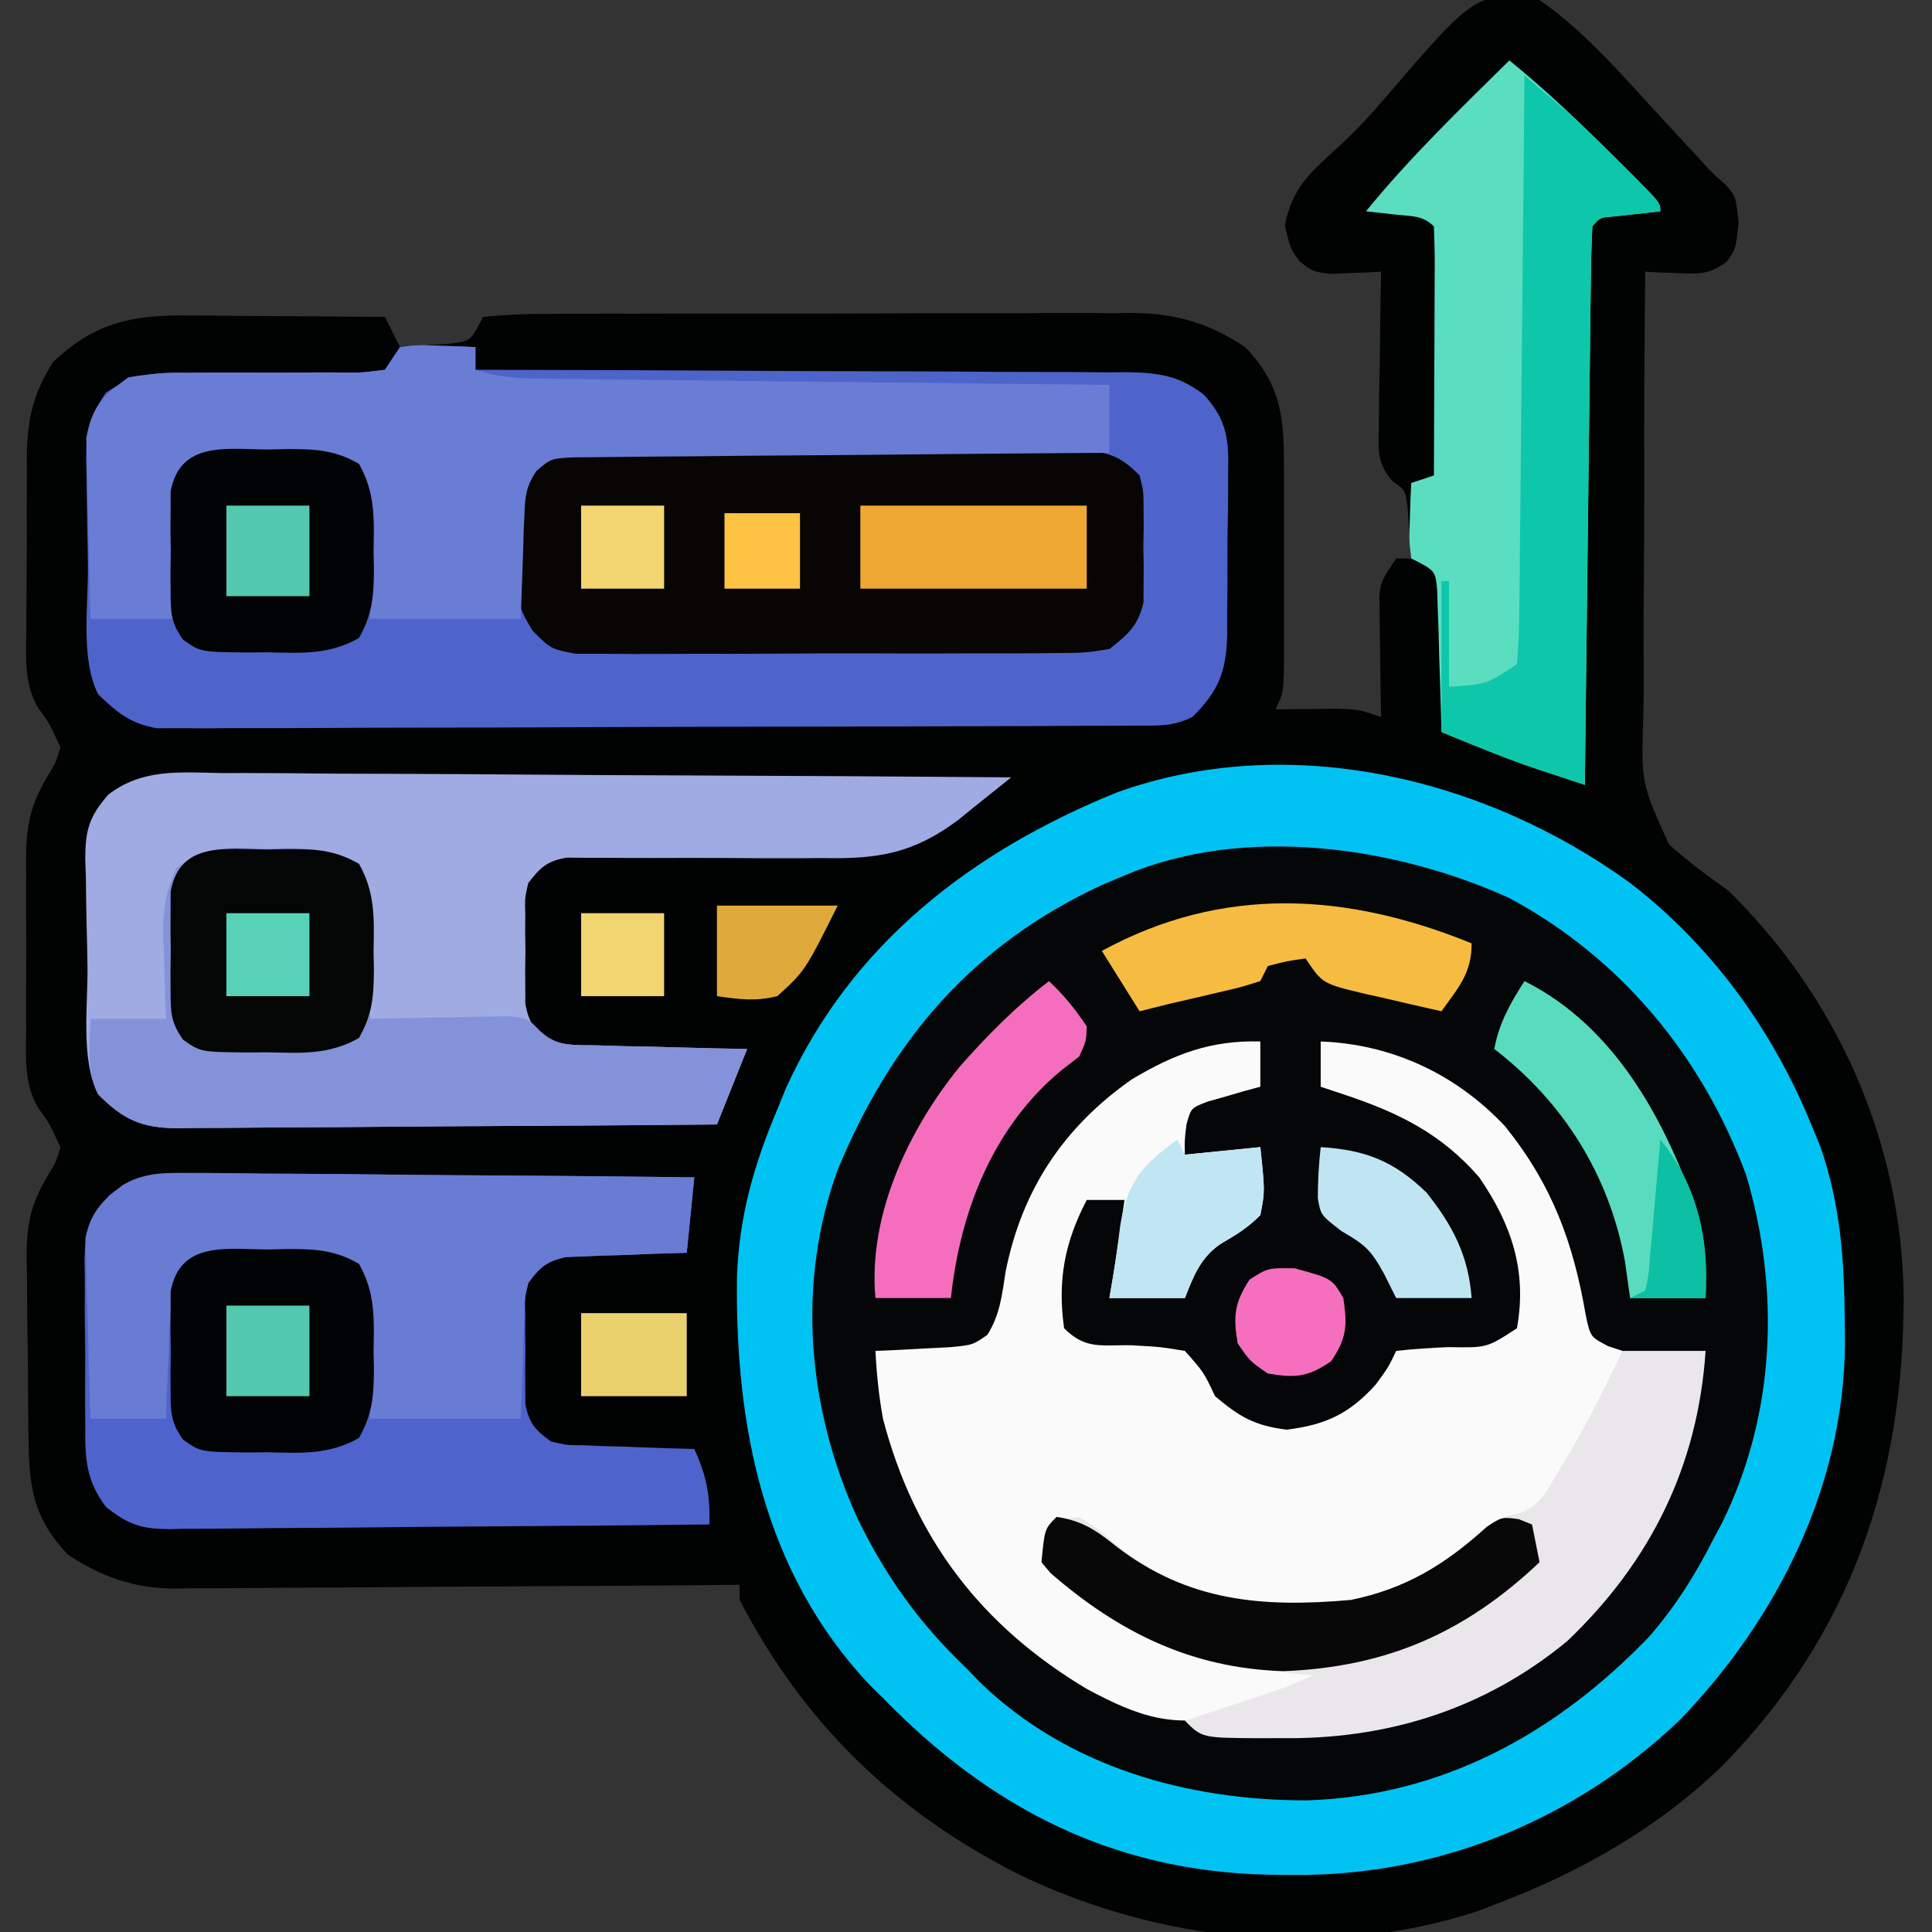 <?xml version="1.0" encoding="UTF-8"?>
<svg version="1.1" xmlns="http://www.w3.org/2000/svg" width="256" height="256">
<rect width="100%" height="100%" fill="#333333" stroke="none"/>
<path d="M0 0 C5.975 4.158 10.911 9.915 15.812 15.25 C17.11 16.651 18.408 18.052 19.707 19.453 C20.269 20.063 20.831 20.673 21.409 21.302 C22.968 23.016 22.968 23.016 24.682 24.503 C26 26 26 26 26.375 29.5 C26 33 26 33 24.77 34.707 C22.476 36.383 21.121 36.31 18.312 36.188 C17.1 36.147 17.1 36.147 15.863 36.105 C15.248 36.071 14.634 36.036 14 36 C13.899 45.363 13.852 54.724 13.873 64.088 C13.881 68.437 13.871 72.784 13.818 77.132 C13.768 81.334 13.767 85.534 13.799 89.737 C13.803 91.334 13.789 92.932 13.758 94.529 C13.448 103.72 13.448 103.72 17.141 111.875 C19.655 114.138 22.244 116.045 25 118 C39.501 132.213 47.956 151.305 48.241 171.639 C48.313 195.62 41.32 216.572 24.238 233.953 C15.859 242.071 5.847 247.817 -5 252 C-6.069 252.414 -7.137 252.828 -8.238 253.254 C-28.26 259.762 -50.565 257.327 -69.25 248.25 C-85.643 239.844 -97.481 228.356 -106 212 C-106 211.34 -106 210.68 -106 210 C-106.997 210.009 -107.994 210.018 -109.021 210.027 C-118.437 210.108 -127.853 210.168 -137.269 210.207 C-142.109 210.228 -146.949 210.256 -151.79 210.302 C-156.464 210.345 -161.139 210.369 -165.814 210.38 C-167.594 210.387 -169.374 210.401 -171.153 210.423 C-173.655 210.452 -176.155 210.456 -178.656 210.454 C-179.749 210.476 -179.749 210.476 -180.864 210.498 C-186.295 210.455 -190.449 208.979 -195 206 C-199.887 200.863 -200.174 196.505 -200.238 189.676 C-200.246 188.856 -200.254 188.035 -200.263 187.19 C-200.277 185.453 -200.287 183.715 -200.295 181.978 C-200.307 180.21 -200.327 178.442 -200.357 176.674 C-200.4 174.112 -200.416 171.551 -200.426 168.988 C-200.452 167.818 -200.452 167.818 -200.479 166.623 C-200.462 162.293 -199.964 159.619 -197.723 155.876 C-196.566 153.967 -196.566 153.967 -196 152 C-197.503 148.755 -197.503 148.755 -198.933 146.816 C-200.869 143.52 -200.57 140.018 -200.531 136.285 C-200.535 135.471 -200.539 134.656 -200.543 133.817 C-200.546 132.103 -200.538 130.39 -200.521 128.676 C-200.5 126.073 -200.521 123.472 -200.547 120.869 C-200.544 119.195 -200.539 117.521 -200.531 115.848 C-200.539 115.08 -200.547 114.312 -200.556 113.521 C-200.483 109.243 -199.929 106.581 -197.717 102.885 C-196.561 100.971 -196.561 100.971 -196 99 C-197.506 95.759 -197.506 95.759 -198.936 93.821 C-200.876 90.502 -200.55 86.967 -200.496 83.215 C-200.498 82.396 -200.499 81.576 -200.501 80.732 C-200.499 79.01 -200.487 77.288 -200.467 75.566 C-200.438 72.941 -200.446 70.318 -200.459 67.693 C-200.453 66.013 -200.444 64.333 -200.434 62.652 C-200.437 61.874 -200.439 61.096 -200.442 60.294 C-200.36 55.479 -199.613 52.19 -197 48 C-191.474 42.765 -186.517 41.698 -179.074 41.805 C-178.327 41.808 -177.579 41.81 -176.809 41.813 C-174.435 41.824 -172.061 41.849 -169.688 41.875 C-168.072 41.885 -166.457 41.894 -164.842 41.902 C-160.894 41.924 -156.947 41.959 -153 42 C-152.34 43.32 -151.68 44.64 -151 46 C-149.541 45.913 -148.082 45.805 -146.625 45.688 C-145.813 45.629 -145.001 45.571 -144.164 45.512 C-141.621 45.17 -141.621 45.17 -140 42 C-137.053 41.693 -134.314 41.58 -131.363 41.596 C-130.021 41.586 -130.021 41.586 -128.652 41.575 C-125.682 41.557 -122.712 41.561 -119.742 41.566 C-117.679 41.562 -115.616 41.557 -113.553 41.551 C-109.22 41.542 -104.888 41.544 -100.555 41.554 C-95.013 41.565 -89.472 41.545 -83.931 41.516 C-79.665 41.498 -75.4 41.498 -71.134 41.504 C-69.092 41.504 -67.05 41.498 -65.008 41.485 C-62.143 41.47 -59.279 41.481 -56.414 41.498 C-55.576 41.489 -54.738 41.479 -53.875 41.469 C-48.146 41.54 -43.793 42.796 -39 46 C-34.035 51.22 -33.85 55.606 -33.867 62.535 C-33.866 63.37 -33.865 64.204 -33.864 65.064 C-33.864 66.826 -33.865 68.589 -33.87 70.352 C-33.875 73.056 -33.87 75.759 -33.863 78.463 C-33.864 80.174 -33.865 81.886 -33.867 83.598 C-33.865 84.409 -33.863 85.221 -33.861 86.057 C-33.885 91.77 -33.885 91.77 -35 94 C-34.241 93.988 -33.481 93.977 -32.699 93.965 C-31.705 93.956 -30.711 93.947 -29.688 93.938 C-28.701 93.926 -27.715 93.914 -26.699 93.902 C-24 94 -24 94 -21 95 C-21.023 93.735 -21.046 92.471 -21.07 91.168 C-21.089 89.508 -21.107 87.848 -21.125 86.188 C-21.142 85.354 -21.159 84.521 -21.176 83.662 C-21.182 82.86 -21.189 82.057 -21.195 81.23 C-21.206 80.492 -21.216 79.754 -21.227 78.993 C-21 77 -21 77 -19 74 C-18.34 74 -17.68 74 -17 74 C-17.087 72.561 -17.196 71.124 -17.312 69.688 C-17.4 68.487 -17.4 68.487 -17.488 67.262 C-17.776 64.927 -17.776 64.927 -19.514 63.732 C-21.681 61.206 -21.341 59.305 -21.293 56.02 C-21.283 54.856 -21.274 53.693 -21.264 52.494 C-21.239 51.279 -21.213 50.064 -21.188 48.812 C-21.174 47.586 -21.16 46.359 -21.146 45.096 C-21.111 42.063 -21.062 39.032 -21 36 C-21.615 36.035 -22.23 36.07 -22.863 36.105 C-23.672 36.133 -24.48 36.16 -25.312 36.188 C-26.513 36.24 -26.513 36.24 -27.738 36.293 C-30 36 -30 36 -31.746 34.684 C-33 33 -33 33 -33.75 29.875 C-32.746 24.685 -30.243 22.766 -26.438 19.258 C-24.264 17.245 -22.349 15.195 -20.438 12.938 C-8.388 -1.082 -8.388 -1.082 0 0 Z " fill="#010202" transform="translate(204,0)"/>
<path d="M0 0 C10.74 8.249 18.885 19.458 24 32 C24.392 32.953 24.784 33.905 25.188 34.887 C27.895 42.68 28.384 49.985 28.438 58.188 C28.448 59.185 28.458 60.182 28.468 61.209 C28.249 80.034 19.553 97.378 6.688 110.812 C-7.243 124.148 -25.472 131.638 -44.75 131.438 C-45.8 131.428 -46.85 131.419 -47.931 131.41 C-68.6 130.952 -84.803 122.573 -99 108 C-99.592 107.417 -100.183 106.835 -100.793 106.234 C-114.853 91.307 -118.601 71.933 -118.348 52.191 C-118.055 44.155 -116.111 37.359 -113 30 C-112.627 29.085 -112.255 28.17 -111.871 27.227 C-103.165 7.994 -87.101 -4.259 -68 -12 C-45.142 -20.217 -19.169 -13.926 0 0 Z " fill="#040607" transform="translate(216,117)"/>
<path d="M0 0 C2.383 -0.293 2.383 -0.293 5.125 -0.188 C6.035 -0.16 6.945 -0.133 7.883 -0.105 C8.581 -0.071 9.28 -0.036 10 0 C10 0.99 10 1.98 10 3 C11.152 3.001 12.304 3.003 13.49 3.004 C24.349 3.021 35.208 3.064 46.066 3.132 C51.649 3.166 57.231 3.191 62.813 3.196 C68.202 3.2 73.59 3.228 78.978 3.273 C81.033 3.286 83.088 3.291 85.142 3.286 C88.023 3.281 90.902 3.307 93.782 3.341 C95.054 3.328 95.054 3.328 96.352 3.314 C100.473 3.394 103.217 3.739 106.53 6.31 C109.711 9.775 109.841 12.479 109.727 16.969 C109.728 18.106 109.728 18.106 109.73 19.266 C109.725 20.862 109.706 22.46 109.672 24.056 C109.625 26.493 109.631 28.926 109.645 31.363 C109.633 32.919 109.619 34.475 109.602 36.031 C109.603 36.755 109.605 37.479 109.607 38.225 C109.472 43.073 108.444 45.594 105 49 C102.392 50.304 100.476 50.135 97.554 50.147 C95.819 50.158 95.819 50.158 94.049 50.169 C92.774 50.172 91.498 50.174 90.184 50.177 C88.833 50.183 87.481 50.19 86.129 50.197 C82.451 50.214 78.773 50.225 75.096 50.233 C72.798 50.238 70.501 50.244 68.204 50.251 C61.018 50.27 53.831 50.284 46.645 50.292 C38.347 50.302 30.049 50.328 21.752 50.369 C15.34 50.399 8.928 50.414 2.516 50.417 C-1.315 50.419 -5.145 50.428 -8.975 50.453 C-12.58 50.477 -16.183 50.481 -19.788 50.471 C-21.739 50.47 -23.691 50.489 -25.642 50.509 C-27.39 50.498 -27.39 50.498 -29.173 50.488 C-30.689 50.491 -30.689 50.491 -32.235 50.495 C-35.755 49.865 -37.438 48.441 -40 46 C-42.336 41.328 -41.312 34.362 -41.35 29.17 C-41.367 27.52 -41.394 25.87 -41.432 24.221 C-41.487 21.838 -41.509 19.457 -41.523 17.074 C-41.546 16.341 -41.569 15.607 -41.592 14.851 C-41.577 11.107 -41.096 9.139 -38.958 6.033 C-35.296 3.516 -32.438 3.318 -28.145 3.398 C-27.402 3.39 -26.659 3.382 -25.893 3.374 C-23.533 3.351 -21.173 3.361 -18.812 3.375 C-16.441 3.379 -14.071 3.375 -11.699 3.354 C-10.227 3.342 -8.754 3.345 -7.282 3.364 C-5.054 3.386 -5.054 3.386 -2 3 C-1.34 2.01 -0.68 1.02 0 0 Z " fill="#4E64CA" transform="translate(53,46)"/>
<path d="M0 0 C10.74 8.249 18.885 19.458 24 32 C24.392 32.953 24.784 33.905 25.188 34.887 C27.895 42.68 28.384 49.985 28.438 58.188 C28.448 59.185 28.458 60.182 28.468 61.209 C28.249 80.034 19.553 97.378 6.688 110.812 C-7.243 124.148 -25.472 131.638 -44.75 131.438 C-45.8 131.428 -46.85 131.419 -47.931 131.41 C-68.6 130.952 -84.803 122.573 -99 108 C-99.592 107.417 -100.183 106.835 -100.793 106.234 C-114.853 91.307 -118.601 71.933 -118.348 52.191 C-118.055 44.155 -116.111 37.359 -113 30 C-112.627 29.085 -112.255 28.17 -111.871 27.227 C-103.165 7.994 -87.101 -4.259 -68 -12 C-45.142 -20.217 -19.169 -13.926 0 0 Z M-67 -1 C-67.978 -0.586 -68.957 -0.172 -69.965 0.254 C-87.103 8.185 -97.904 20.827 -105 38 C-110.5 53.101 -109.001 69.671 -102.385 84.171 C-98.653 91.855 -94.21 98.066 -88 104 C-87.082 104.947 -87.082 104.947 -86.145 105.914 C-74.517 117.169 -58.619 121.572 -42.838 121.561 C-24.836 120.983 -9.743 112.638 2.555 99.832 C6.008 95.832 8.624 91.707 11 87 C11.565 85.944 11.565 85.944 12.141 84.867 C19.274 70.44 19.901 53.99 15.387 38.738 C9.557 23.022 -1.136 9.987 -16 2 C-31.208 -4.911 -51.209 -7.717 -67 -1 Z " fill="#00C3F4" transform="translate(216,117)"/>
<path d="M0 0 C0 1.98 0 3.96 0 6 C-0.957 6.255 -0.957 6.255 -1.934 6.516 C-2.76 6.758 -3.586 7 -4.438 7.25 C-5.261 7.482 -6.085 7.714 -6.934 7.953 C-9.175 8.802 -9.175 8.802 -9.785 10.984 C-10.035 12.994 -10.035 12.994 -10 15 C-6.7 14.67 -3.4 14.34 0 14 C0.613 19.87 0.613 19.87 0 23 C-1.611 24.663 -3.243 25.647 -5.242 26.805 C-7.919 28.625 -8.838 31.06 -10 34 C-13.3 34 -16.6 34 -20 34 C-19.856 33.154 -19.711 32.309 -19.562 31.438 C-18.994 27.964 -18.488 24.486 -18 21 C-19.65 21 -21.3 21 -23 21 C-25.93 26.615 -26.893 31.66 -26 38 C-23.156 40.844 -21.085 40.201 -17.125 40.25 C-13.289 40.465 -13.289 40.465 -10 41 C-7.5 43.812 -7.5 43.812 -6 47 C-2.724 49.766 -0.768 50.904 3.5 51.438 C8.697 50.788 11.794 49.337 15.312 45.438 C16.991 43.136 16.991 43.136 18 41 C20.304 40.744 22.621 40.594 24.938 40.5 C30.029 40.597 30.029 40.597 34 38 C35.379 30.451 33.279 24.195 29 18 C23.988 12.188 18.193 9.376 11 7 C10.01 6.67 9.02 6.34 8 6 C8 4.02 8 2.04 8 0 C17.466 0.364 25.941 4.323 32.438 11.25 C38.65 18.984 41.464 26.576 43.129 36.312 C43.735 39.138 43.735 39.138 46.09 40.375 C46.72 40.581 47.351 40.788 48 41 C45.926 48.674 41.656 57.344 36 63 C34.343 63.69 32.674 64.353 31 65 C29.775 65.937 28.569 66.898 27.375 67.875 C17.808 75.13 7.606 75.982 -4 75 C-11.608 73.672 -18.565 69.435 -24 64 C-26.108 64.319 -26.108 64.319 -28 65 C-27.666 67.997 -27.345 69.622 -25.285 71.879 C-14.095 80.355 -3.661 81.869 10 83 C6.808 85.128 3.848 86.305 0.25 87.625 C-0.941 88.071 -2.132 88.517 -3.359 88.977 C-11.225 91.188 -15.981 89.554 -22.945 85.82 C-36.988 77.452 -45.841 65.864 -50 50 C-50.549 46.952 -50.84 44.1 -51 41 C-49.645 40.944 -49.645 40.944 -48.262 40.887 C-47.082 40.821 -45.903 40.755 -44.688 40.688 C-43.516 40.629 -42.344 40.571 -41.137 40.512 C-38.095 40.22 -38.095 40.22 -36.16 38.863 C-34.488 36.178 -34.233 33.616 -33.75 30.5 C-31.592 19.665 -26.069 11.339 -17 5 C-11.404 1.667 -6.57 -0.182 0 0 Z " fill="#FAFAFA" transform="translate(167,138)"/>
<path d="M0 0 C1.132 -0.001 2.265 -0.001 3.431 -0.002 C7.165 0.001 10.898 0.04 14.631 0.079 C17.224 0.089 19.816 0.096 22.408 0.101 C28.528 0.118 34.647 0.157 40.767 0.208 C47.737 0.263 54.706 0.291 61.676 0.316 C76.008 0.368 90.339 0.456 104.67 0.568 C103.006 1.904 101.339 3.236 99.67 4.568 C98.988 5.122 98.305 5.675 97.602 6.246 C91.609 10.706 86.972 11.407 79.616 11.267 C78.592 11.273 77.569 11.28 76.515 11.287 C73.274 11.304 70.036 11.282 66.795 11.255 C63.534 11.244 60.273 11.241 57.012 11.256 C54.99 11.263 52.967 11.255 50.945 11.229 C50.034 11.23 49.122 11.23 48.183 11.23 C47.381 11.223 46.58 11.216 45.755 11.209 C43.147 11.658 42.273 12.503 40.67 14.568 C40.213 16.539 40.213 16.539 40.272 18.693 C40.268 19.482 40.264 20.27 40.26 21.083 C40.272 21.903 40.283 22.723 40.295 23.568 C40.284 24.387 40.272 25.207 40.26 26.052 C40.266 27.235 40.266 27.235 40.272 28.443 C40.275 29.162 40.279 29.881 40.282 30.622 C40.803 33.23 41.48 34.058 43.67 35.568 C46.473 36.074 46.473 36.074 49.651 36.079 C50.814 36.115 51.978 36.15 53.176 36.187 C54.391 36.209 55.606 36.232 56.858 36.255 C58.698 36.306 58.698 36.306 60.575 36.359 C63.607 36.441 66.638 36.51 69.67 36.568 C68.35 39.868 67.03 43.168 65.67 46.568 C55.717 46.66 45.764 46.731 35.811 46.775 C31.189 46.796 26.567 46.824 21.946 46.869 C17.485 46.913 13.024 46.937 8.563 46.947 C6.862 46.955 5.16 46.969 3.459 46.991 C1.075 47.02 -1.309 47.024 -3.694 47.022 C-4.396 47.036 -5.098 47.05 -5.821 47.065 C-10.589 47.025 -12.981 45.935 -16.33 42.568 C-18.671 37.885 -17.683 30.94 -17.735 25.738 C-17.756 24.088 -17.79 22.438 -17.837 20.789 C-17.904 18.406 -17.932 16.025 -17.951 13.642 C-17.979 12.908 -18.006 12.175 -18.035 11.419 C-18.02 7.559 -17.538 5.808 -14.994 2.869 C-10.478 -0.623 -5.477 -0.093 0 0 Z " fill="#9FABE2" transform="translate(29.33,102.432)"/>
<path d="M0 0 C0.723 -0.001 1.445 -0.001 2.19 -0.002 C4.56 0.001 6.929 0.04 9.299 0.079 C10.95 0.089 12.6 0.096 14.251 0.101 C18.581 0.12 22.911 0.169 27.241 0.224 C31.666 0.276 36.09 0.298 40.514 0.323 C49.185 0.377 57.855 0.462 66.526 0.568 C66.196 3.868 65.866 7.168 65.526 10.568 C64.261 10.605 62.997 10.642 61.694 10.681 C60.034 10.747 58.374 10.813 56.713 10.88 C55.88 10.903 55.047 10.925 54.188 10.948 C52.984 11.002 52.984 11.002 51.756 11.056 C51.018 11.082 50.28 11.108 49.519 11.135 C46.963 11.69 46.061 12.466 44.526 14.568 C44.068 16.539 44.068 16.539 44.127 18.693 C44.124 19.482 44.12 20.27 44.116 21.083 C44.127 21.903 44.139 22.723 44.151 23.568 C44.139 24.387 44.128 25.207 44.116 26.052 C44.122 27.235 44.122 27.235 44.127 28.443 C44.131 29.162 44.134 29.881 44.138 30.622 C44.648 33.178 45.428 34.043 47.526 35.568 C49.642 36.068 49.642 36.068 51.975 36.079 C52.823 36.115 53.67 36.15 54.543 36.187 C55.865 36.221 55.865 36.221 57.213 36.255 C58.552 36.306 58.552 36.306 59.918 36.359 C62.121 36.441 64.323 36.51 66.526 36.568 C68.146 40.111 68.63 42.695 68.526 46.568 C58.573 46.684 48.62 46.772 38.666 46.827 C34.044 46.853 29.423 46.888 24.801 46.945 C20.34 46.999 15.88 47.029 11.418 47.042 C9.717 47.051 8.016 47.069 6.315 47.096 C3.93 47.133 1.547 47.138 -0.838 47.135 C-1.891 47.162 -1.891 47.162 -2.965 47.19 C-6.767 47.15 -8.381 46.64 -11.41 44.269 C-14.13 40.709 -14.214 37.693 -14.173 33.38 C-14.18 32.6 -14.188 31.82 -14.195 31.016 C-14.203 29.372 -14.198 27.728 -14.181 26.084 C-14.162 23.574 -14.201 21.07 -14.246 18.56 C-14.246 16.958 -14.243 15.357 -14.236 13.755 C-14.251 13.009 -14.266 12.263 -14.282 11.495 C-14.192 7.457 -13.712 5.816 -10.894 2.866 C-7.359 0.123 -4.482 -0.038 0 0 Z " fill="#4E64CC" transform="translate(25.474,155.432)"/>
<path d="M0 0 C0.716 -0.005 1.432 -0.011 2.169 -0.016 C4.531 -0.029 6.892 -0.012 9.254 0.006 C10.898 0.005 12.542 0.004 14.185 0.001 C17.629 -0 21.071 0.012 24.515 0.035 C28.927 0.064 33.338 0.061 37.75 0.048 C41.144 0.041 44.537 0.049 47.931 0.061 C49.558 0.066 51.185 0.066 52.811 0.062 C55.085 0.059 57.359 0.076 59.633 0.098 C60.926 0.103 62.22 0.108 63.553 0.114 C66.991 0.522 68.407 1.065 70.816 3.502 C71.334 5.523 71.334 5.523 71.348 7.81 C71.355 9.055 71.355 9.055 71.363 10.324 C71.348 11.187 71.332 12.05 71.316 12.939 C71.34 14.228 71.34 14.228 71.363 15.543 C71.358 16.374 71.353 17.204 71.348 18.06 C71.343 18.816 71.339 19.572 71.334 20.351 C70.587 23.453 69.317 24.537 66.816 26.502 C63.553 27.016 63.553 27.016 59.633 27.035 C58.917 27.044 58.201 27.052 57.463 27.061 C55.101 27.084 52.741 27.077 50.379 27.068 C48.735 27.073 47.091 27.08 45.448 27.087 C42.004 27.097 38.561 27.093 35.118 27.078 C30.706 27.061 26.295 27.084 21.883 27.12 C18.489 27.142 15.096 27.14 11.702 27.132 C10.075 27.131 8.448 27.138 6.822 27.153 C4.547 27.17 2.275 27.156 0 27.133 C-1.294 27.132 -2.587 27.131 -3.92 27.13 C-7.184 26.502 -7.184 26.502 -9.6 24.091 C-11.147 21.561 -11.695 20.341 -11.715 17.435 C-11.72 16.702 -11.725 15.97 -11.73 15.215 C-11.715 14.464 -11.7 13.713 -11.684 12.939 C-11.699 12.184 -11.715 11.43 -11.73 10.652 C-11.707 7.32 -11.564 5.034 -9.599 2.287 C-6.294 -0.156 -4.09 0.001 0 0 Z " fill="#070604" transform="translate(80.184,59.498)"/>
<path d="M0 0 C2.383 -0.293 2.383 -0.293 5.125 -0.188 C6.035 -0.16 6.945 -0.133 7.883 -0.105 C8.581 -0.071 9.28 -0.036 10 0 C10 0.99 10 1.98 10 3 C13.634 4.211 16.991 4.176 20.776 4.205 C21.962 4.22 21.962 4.22 23.172 4.235 C25.785 4.267 28.398 4.292 31.012 4.316 C32.823 4.337 34.635 4.358 36.447 4.379 C41.216 4.435 45.985 4.484 50.755 4.532 C55.621 4.582 60.487 4.638 65.354 4.693 C74.902 4.801 84.451 4.902 94 5 C94 7.97 94 10.94 94 14 C92.619 14.009 92.619 14.009 91.211 14.018 C82.544 14.076 73.877 14.148 65.21 14.236 C60.754 14.28 56.299 14.32 51.843 14.346 C47.544 14.372 43.245 14.413 38.946 14.463 C37.305 14.48 35.663 14.491 34.022 14.498 C31.725 14.507 29.43 14.535 27.134 14.568 C25.826 14.579 24.518 14.59 23.17 14.601 C20.037 14.735 20.037 14.735 18.081 16.402 C16.706 18.435 16.575 19.786 16.488 22.23 C16.439 23.316 16.439 23.316 16.388 24.423 C16.351 25.791 16.351 25.791 16.312 27.188 C16.209 30.096 16.106 33.004 16 36 C9.4 36 2.8 36 -4 36 C-4.312 27.188 -4.312 27.188 -4.388 24.423 C-4.421 23.699 -4.454 22.976 -4.488 22.23 C-4.514 21.492 -4.541 20.754 -4.568 19.993 C-5.124 17.429 -5.882 16.53 -8 15 C-10.087 14.557 -10.087 14.557 -12.379 14.637 C-13.637 14.638 -13.637 14.638 -14.92 14.639 C-15.792 14.655 -16.664 14.671 -17.562 14.688 C-18.438 14.684 -19.314 14.681 -20.217 14.678 C-25.126 14.445 -25.126 14.445 -29 17 C-29.369 19.031 -29.369 19.031 -29.414 21.352 C-29.472 22.628 -29.472 22.628 -29.531 23.93 C-29.578 25.264 -29.578 25.264 -29.625 26.625 C-29.683 27.971 -29.683 27.971 -29.742 29.344 C-29.837 31.562 -29.919 33.781 -30 36 C-33.63 36 -37.26 36 -41 36 C-41.145 31.605 -41.234 27.21 -41.312 22.812 C-41.354 21.567 -41.396 20.321 -41.439 19.037 C-41.456 17.835 -41.472 16.633 -41.488 15.395 C-41.514 14.29 -41.541 13.185 -41.568 12.046 C-40.789 7.869 -39.425 6.473 -36 4 C-33.179 3.528 -30.953 3.346 -28.145 3.398 C-27.402 3.39 -26.659 3.382 -25.893 3.374 C-23.533 3.351 -21.173 3.361 -18.812 3.375 C-16.441 3.379 -14.071 3.375 -11.699 3.354 C-10.227 3.342 -8.754 3.345 -7.282 3.364 C-5.054 3.386 -5.054 3.386 -2 3 C-1.34 2.01 -0.68 1.02 0 0 Z " fill="#6A7DD5" transform="translate(53,46)"/>
<path d="M0 0 C4.922 4.006 9.447 8.336 13.938 12.812 C14.529 13.4 15.121 13.987 15.731 14.593 C20 18.876 20 18.876 20 20 C17.949 20.228 15.898 20.456 13.848 20.684 C11.989 20.819 11.989 20.819 11 22 C10.876 24.3 10.822 26.603 10.795 28.906 C10.78 29.989 10.78 29.989 10.765 31.094 C10.733 33.491 10.708 35.888 10.684 38.285 C10.663 39.943 10.642 41.6 10.621 43.258 C10.565 47.629 10.516 52.001 10.468 56.372 C10.418 60.83 10.362 65.287 10.307 69.744 C10.199 78.496 10.098 87.248 10 96 C8.564 95.525 7.128 95.049 5.692 94.573 C4.892 94.308 4.092 94.043 3.268 93.77 C-0.892 92.357 -4.934 90.661 -9 89 C-9.015 88.374 -9.029 87.749 -9.044 87.104 C-9.119 84.277 -9.215 81.451 -9.312 78.625 C-9.335 77.64 -9.358 76.655 -9.381 75.641 C-9.416 74.7 -9.452 73.759 -9.488 72.789 C-9.514 71.92 -9.541 71.05 -9.568 70.155 C-9.813 67.614 -9.813 67.614 -13 66 C-13.293 63.617 -13.293 63.617 -13.188 60.875 C-13.16 59.965 -13.133 59.055 -13.105 58.117 C-13.071 57.419 -13.036 56.72 -13 56 C-11.515 55.505 -11.515 55.505 -10 55 C-9.975 50.319 -9.957 45.637 -9.945 40.956 C-9.94 39.362 -9.933 37.768 -9.925 36.175 C-9.912 33.888 -9.907 31.602 -9.902 29.316 C-9.897 28.6 -9.892 27.883 -9.887 27.145 C-9.887 25.429 -9.938 23.714 -10 22 C-11.497 20.503 -12.988 20.668 -15.062 20.438 C-16.362 20.293 -17.661 20.149 -19 20 C-13.174 12.842 -6.562 6.474 0 0 Z " fill="#5BDDC0" transform="translate(200,8)"/>
<path d="M0 0 C0.855 -0.011 1.709 -0.022 2.59 -0.033 C6.299 0.01 8.818 0.177 12.078 2.02 C14.244 5.893 13.927 9.458 13.75 13.812 C13.732 14.653 13.714 15.493 13.695 16.359 C13.648 18.428 13.577 20.495 13.5 22.562 C14.12 22.547 14.741 22.531 15.38 22.515 C18.191 22.453 21.001 22.414 23.812 22.375 C24.789 22.35 25.765 22.325 26.771 22.299 C27.709 22.289 28.647 22.279 29.613 22.27 C30.477 22.254 31.341 22.238 32.232 22.222 C34.5 22.562 34.5 22.562 35.932 24.049 C38.28 26.315 40.273 25.996 43.48 26.074 C45.226 26.127 45.226 26.127 47.006 26.182 C48.221 26.204 49.436 26.227 50.688 26.25 C52.527 26.301 52.527 26.301 54.404 26.354 C57.436 26.436 60.468 26.505 63.5 26.562 C62.18 29.863 60.86 33.163 59.5 36.562 C49.547 36.655 39.594 36.726 29.64 36.77 C25.018 36.791 20.397 36.819 15.775 36.864 C11.314 36.908 6.854 36.932 2.392 36.942 C0.691 36.949 -1.01 36.964 -2.711 36.985 C-5.096 37.014 -7.479 37.018 -9.864 37.017 C-10.566 37.031 -11.268 37.045 -11.991 37.06 C-16.759 37.02 -19.151 35.93 -22.5 32.562 C-24.107 29.348 -23.557 26.126 -23.5 22.562 C-20.2 22.562 -16.9 22.562 -13.5 22.562 C-13.57 20.809 -13.57 20.809 -13.641 19.02 C-13.678 17.471 -13.715 15.923 -13.75 14.375 C-13.784 13.606 -13.817 12.837 -13.852 12.045 C-13.915 8.322 -13.687 5.96 -12.078 2.547 C-8.202 -0.437 -4.76 -0.133 0 0 Z " fill="#8492D9" transform="translate(35.5,112.438)"/>
<path d="M0 0 C0.723 -0.001 1.445 -0.001 2.19 -0.002 C4.56 0.001 6.929 0.04 9.299 0.079 C10.95 0.089 12.6 0.096 14.251 0.101 C18.581 0.12 22.911 0.169 27.241 0.224 C31.666 0.276 36.09 0.298 40.514 0.323 C49.185 0.377 57.855 0.462 66.526 0.568 C66.196 3.868 65.866 7.168 65.526 10.568 C64.261 10.605 62.997 10.642 61.694 10.681 C60.034 10.747 58.374 10.813 56.713 10.88 C55.88 10.903 55.047 10.925 54.188 10.948 C52.984 11.002 52.984 11.002 51.756 11.056 C51.018 11.082 50.28 11.108 49.519 11.135 C46.96 11.69 46.065 12.464 44.526 14.568 C44.026 16.586 44.026 16.586 44.014 18.798 C43.964 19.883 43.964 19.883 43.914 20.99 C43.876 22.359 43.876 22.359 43.838 23.755 C43.735 26.663 43.632 29.571 43.526 32.568 C36.926 32.568 30.326 32.568 23.526 32.568 C23.213 23.755 23.213 23.755 23.138 20.99 C23.105 20.267 23.072 19.543 23.038 18.798 C23.011 18.06 22.985 17.321 22.958 16.561 C22.402 13.998 21.639 13.102 19.526 11.568 C16.389 10.945 13.218 11.104 10.026 11.13 C9.158 11.11 8.291 11.09 7.397 11.07 C2.626 11.01 2.626 11.01 -1.525 13.048 C-2.93 16.778 -3.047 20.359 -3.162 24.318 C-3.196 25.11 -3.23 25.903 -3.265 26.72 C-3.347 28.669 -3.412 30.618 -3.474 32.568 C-6.774 32.568 -10.074 32.568 -13.474 32.568 C-13.649 28.172 -13.755 23.778 -13.849 19.38 C-13.899 18.134 -13.95 16.888 -14.001 15.605 C-14.021 14.403 -14.04 13.201 -14.06 11.962 C-14.091 10.857 -14.123 9.752 -14.155 8.614 C-13.368 5.094 -12.041 3.812 -9.246 1.612 C-6.221 -0.171 -3.456 -0.029 0 0 Z " fill="#697CD3" transform="translate(25.474,155.432)"/>
<path d="M0 0 C3.63 0 7.26 0 11 0 C9.984 15.247 3.72 27.906 -7.312 38.438 C-18.377 47.575 -31.36 51.551 -45.5 51.312 C-46.487 51.316 -47.475 51.319 -48.492 51.322 C-55.732 51.268 -55.732 51.268 -58 49 C-56.94 48.651 -55.881 48.301 -54.789 47.941 C-53.401 47.482 -52.013 47.022 -50.625 46.562 C-49.926 46.332 -49.228 46.102 -48.508 45.865 C-44.682 44.613 -44.682 44.613 -41 43 C-41.967 42.902 -42.934 42.804 -43.93 42.703 C-57.361 41.161 -67.196 37.804 -77 28 C-76.625 25.375 -76.625 25.375 -76 23 C-74.273 22.297 -74.273 22.297 -72 22 C-69.852 23.328 -69.852 23.328 -67.625 25.25 C-57.997 33.173 -48.083 34.072 -36 33 C-28.767 31.523 -23.492 28.306 -17.973 23.488 C-16 22 -16 22 -13.961 21.602 C-10.941 20.675 -10.171 18.711 -8.562 16.062 C-7.964 15.078 -7.366 14.093 -6.75 13.078 C-4.315 8.796 -2.125 4.444 0 0 Z " fill="#E9E7E9" transform="translate(215,179)"/>
<path d="M0 0 C1.103 0.937 2.205 1.876 3.307 2.815 C3.921 3.338 4.535 3.86 5.167 4.399 C7.87 6.76 10.411 9.265 12.938 11.812 C13.431 12.302 13.924 12.791 14.432 13.295 C18 16.873 18 16.873 18 18 C15.949 18.228 13.898 18.456 11.848 18.684 C9.989 18.819 9.989 18.819 9 20 C8.876 22.3 8.822 24.603 8.795 26.906 C8.78 27.989 8.78 27.989 8.765 29.094 C8.733 31.491 8.708 33.888 8.684 36.285 C8.663 37.943 8.642 39.6 8.621 41.258 C8.565 45.629 8.516 50.001 8.468 54.372 C8.418 58.83 8.362 63.287 8.307 67.744 C8.199 76.496 8.098 85.248 8 94 C6.564 93.525 5.128 93.049 3.692 92.573 C2.892 92.308 2.092 92.043 1.268 91.77 C-2.894 90.357 -6.932 88.662 -11 87 C-11 80.4 -11 73.8 -11 67 C-10.67 67 -10.34 67 -10 67 C-10 71.62 -10 76.24 -10 81 C-4.985 80.67 -4.985 80.67 -1 78 C-0.783 75.503 -0.689 73.113 -0.681 70.613 C-0.666 69.471 -0.666 69.471 -0.651 68.307 C-0.62 65.785 -0.603 63.264 -0.586 60.742 C-0.567 58.996 -0.548 57.25 -0.527 55.504 C-0.476 50.905 -0.436 46.305 -0.399 41.705 C-0.359 37.013 -0.308 32.321 -0.258 27.629 C-0.161 18.419 -0.077 9.21 0 0 Z " fill="#0EC7AA" transform="translate(202,10)"/>
<path d="M0 0 C1.289 -0.03 1.289 -0.03 2.604 -0.061 C6.339 -0.058 8.849 0.03 12.129 1.902 C14.281 5.708 14.145 9.138 14.062 13.438 C14.078 14.244 14.093 15.051 14.109 15.883 C14.086 19.466 13.911 21.822 12.129 24.973 C8.173 27.23 4.473 26.979 0 26.875 C-0.863 26.882 -1.726 26.889 -2.615 26.896 C-8.882 26.833 -8.882 26.833 -11.182 25.196 C-12.783 22.954 -12.824 21.615 -12.836 18.875 C-12.84 17.996 -12.844 17.117 -12.848 16.211 C-12.836 15.296 -12.824 14.38 -12.812 13.438 C-12.83 12.065 -12.83 12.065 -12.848 10.664 C-12.844 9.785 -12.84 8.906 -12.836 8 C-12.831 6.795 -12.831 6.795 -12.826 5.566 C-11.603 -1.14 -5.415 -0.044 0 0 Z " fill="#020305" transform="translate(35.438,165.562)"/>
<path d="M0 0 C1.289 -0.03 1.289 -0.03 2.604 -0.061 C6.339 -0.058 8.849 0.03 12.129 1.902 C14.281 5.708 14.145 9.138 14.062 13.438 C14.078 14.244 14.093 15.051 14.109 15.883 C14.086 19.466 13.911 21.822 12.129 24.973 C8.173 27.23 4.473 26.979 0 26.875 C-0.863 26.882 -1.726 26.889 -2.615 26.896 C-8.882 26.833 -8.882 26.833 -11.182 25.196 C-12.783 22.954 -12.824 21.615 -12.836 18.875 C-12.84 17.996 -12.844 17.117 -12.848 16.211 C-12.836 15.296 -12.824 14.38 -12.812 13.438 C-12.83 12.065 -12.83 12.065 -12.848 10.664 C-12.844 9.785 -12.84 8.906 -12.836 8 C-12.831 6.795 -12.831 6.795 -12.826 5.566 C-11.603 -1.14 -5.415 -0.044 0 0 Z " fill="#040606" transform="translate(35.438,112.562)"/>
<path d="M0 0 C1.289 -0.03 1.289 -0.03 2.604 -0.061 C6.339 -0.058 8.849 0.03 12.129 1.902 C14.281 5.708 14.145 9.138 14.062 13.438 C14.078 14.244 14.093 15.051 14.109 15.883 C14.086 19.466 13.911 21.822 12.129 24.973 C8.173 27.23 4.473 26.979 0 26.875 C-0.863 26.882 -1.726 26.889 -2.615 26.896 C-8.882 26.833 -8.882 26.833 -11.182 25.196 C-12.783 22.954 -12.824 21.615 -12.836 18.875 C-12.84 17.996 -12.844 17.117 -12.848 16.211 C-12.836 15.296 -12.824 14.38 -12.812 13.438 C-12.83 12.065 -12.83 12.065 -12.848 10.664 C-12.844 9.785 -12.84 8.906 -12.836 8 C-12.831 6.795 -12.831 6.795 -12.826 5.566 C-11.603 -1.14 -5.415 -0.044 0 0 Z " fill="#020305" transform="translate(35.438,59.562)"/>
<path d="M0 0 C3.33 0.472 5.291 1.789 7.875 3.875 C17.402 11.245 27.32 12.036 39 11 C46.317 9.506 51.534 6.273 57.027 1.293 C59 0 59 0 61.254 0.301 C61.83 0.532 62.406 0.762 63 1 C63.495 3.475 63.495 3.475 64 6 C54.172 15.305 43.778 19.912 30.062 20.438 C17.877 20.055 8.287 15.316 -0.789 7.449 C-1.189 6.971 -1.588 6.493 -2 6 C-1.579 1.579 -1.579 1.579 0 0 Z " fill="#080808" transform="translate(140,201)"/>
<path d="M0 0 C12.137 6.069 18.783 18.672 23 31 C24.088 34.716 24.074 38.128 24 42 C20.7 42 17.4 42 14 42 C13.773 40.391 13.546 38.782 13.312 37.125 C11.227 25.696 5.154 16.025 -4 9 C-3.355 5.515 -1.899 2.972 0 0 Z " fill="#59DBBF" transform="translate(202,130)"/>
<path d="M0 0 C2.025 1.933 3.421 3.632 5 6 C4.938 7.938 4.938 7.938 4 10 C3.241 10.585 2.481 11.17 1.699 11.773 C-7.431 19.305 -11.781 30.539 -13 42 C-16.3 42 -19.6 42 -23 42 C-23.995 31.057 -18.644 19.71 -11.855 11.363 C-8.153 7.157 -4.448 3.422 0 0 Z " fill="#F46EBD" transform="translate(139,130)"/>
<path d="M0 0 C0 3.999 -1.726 5.802 -4 9 C-6.629 8.41 -9.252 7.804 -11.875 7.188 C-12.621 7.022 -13.368 6.856 -14.137 6.686 C-19.773 5.34 -19.773 5.34 -22 2 C-24.473 2.344 -24.473 2.344 -27 3 C-27.33 3.66 -27.66 4.32 -28 5 C-30.582 5.816 -30.582 5.816 -33.812 6.562 C-34.871 6.811 -35.929 7.06 -37.02 7.316 C-38.003 7.542 -38.987 7.768 -40 8 C-41.32 8.33 -42.64 8.66 -44 9 C-46.475 5.04 -46.475 5.04 -49 1 C-32.969 -7.744 -16.52 -6.733 0 0 Z " fill="#F6BC41" transform="translate(195,125)"/>
<path d="M0 0 C9.9 0 19.8 0 30 0 C30 3.63 30 7.26 30 11 C20.1 11 10.2 11 0 11 C0 7.37 0 3.74 0 0 Z " fill="#F0A834" transform="translate(114,67)"/>
<path d="M0 0 C0.33 0.66 0.66 1.32 1 2 C4.3 1.67 7.6 1.34 11 1 C11.613 6.87 11.613 6.87 11 10 C9.389 11.663 7.757 12.647 5.758 13.805 C3.081 15.625 2.162 18.06 1 21 C-2.3 21 -5.6 21 -9 21 C-8.856 20.154 -8.711 19.309 -8.562 18.438 C-8.179 16.091 -7.847 13.736 -7.562 11.375 C-6.593 5.56 -4.745 3.497 0 0 Z " fill="#C0E5F3" transform="translate(156,151)"/>
<path d="M0 0 C5.915 0.362 9.704 1.847 14 6 C17.479 10.358 19.576 14.348 20 20 C16.7 20 13.4 20 10 20 C9.464 18.927 8.928 17.855 8.375 16.75 C6.67 13.671 5.969 12.982 2.75 11.125 C0 9 0 9 -0.383 6.758 C-0.376 4.476 -0.261 2.266 0 0 Z " fill="#BFE5F3" transform="translate(175,152)"/>
<path d="M0 0 C4.915 1.34 4.915 1.34 6.438 3.938 C6.978 7.568 6.901 9.26 4.812 12.312 C1.726 14.425 0.109 14.549 -3.562 13.938 C-5.938 12.312 -5.938 12.312 -7.562 9.938 C-8.172 6.279 -8.008 4.632 -6 1.5 C-3.562 -0.062 -3.562 -0.062 0 0 Z " fill="#F66FBF" transform="translate(171.562,168.062)"/>
<path d="M0 0 C4.62 0 9.24 0 14 0 C14 3.63 14 7.26 14 11 C9.38 11 4.76 11 0 11 C0 7.37 0 3.74 0 0 Z " fill="#EBD06E" transform="translate(77,174)"/>
<path d="M0 0 C5.28 0 10.56 0 16 0 C11.68 8.64 11.68 8.64 8 12 C5.035 12.704 3.079 12.425 0 12 C0 8.04 0 4.08 0 0 Z " fill="#DFAA3B" transform="translate(95,120)"/>
<path d="M0 0 C3.63 0 7.26 0 11 0 C11 3.96 11 7.92 11 12 C7.37 12 3.74 12 0 12 C0 8.04 0 4.08 0 0 Z " fill="#53C9AF" transform="translate(30,173)"/>
<path d="M0 0 C3.63 0 7.26 0 11 0 C11 3.96 11 7.92 11 12 C7.37 12 3.74 12 0 12 C0 8.04 0 4.08 0 0 Z " fill="#53C9AF" transform="translate(30,67)"/>
<path d="M0 0 C3.63 0 7.26 0 11 0 C11 3.63 11 7.26 11 11 C7.37 11 3.74 11 0 11 C0 7.37 0 3.74 0 0 Z " fill="#F1D570" transform="translate(77,121)"/>
<path d="M0 0 C3.63 0 7.26 0 11 0 C11 3.63 11 7.26 11 11 C7.37 11 3.74 11 0 11 C0 7.37 0 3.74 0 0 Z " fill="#57D2B7" transform="translate(30,121)"/>
<path d="M0 0 C3.63 0 7.26 0 11 0 C11 3.63 11 7.26 11 11 C7.37 11 3.74 11 0 11 C0 7.37 0 3.74 0 0 Z " fill="#F3D671" transform="translate(77,67)"/>
<path d="M0 0 C4.942 6.022 6.5 13.339 6 21 C2.7 21 -0.6 21 -4 21 C-3.34 20.67 -2.68 20.34 -2 20 C-1.531 17.968 -1.531 17.968 -1.367 15.527 C-1.283 14.628 -1.2 13.729 -1.113 12.803 C-0.995 11.384 -0.995 11.384 -0.875 9.938 C-0.789 8.988 -0.702 8.039 -0.613 7.061 C-0.4 4.708 -0.196 2.354 0 0 Z " fill="#0DC0A4" transform="translate(220,151)"/>
<path d="M0 0 C3.3 0 6.6 0 10 0 C10 3.3 10 6.6 10 10 C6.7 10 3.4 10 0 10 C0 6.7 0 3.4 0 0 Z " fill="#FFC344" transform="translate(96,68)"/>
</svg>
